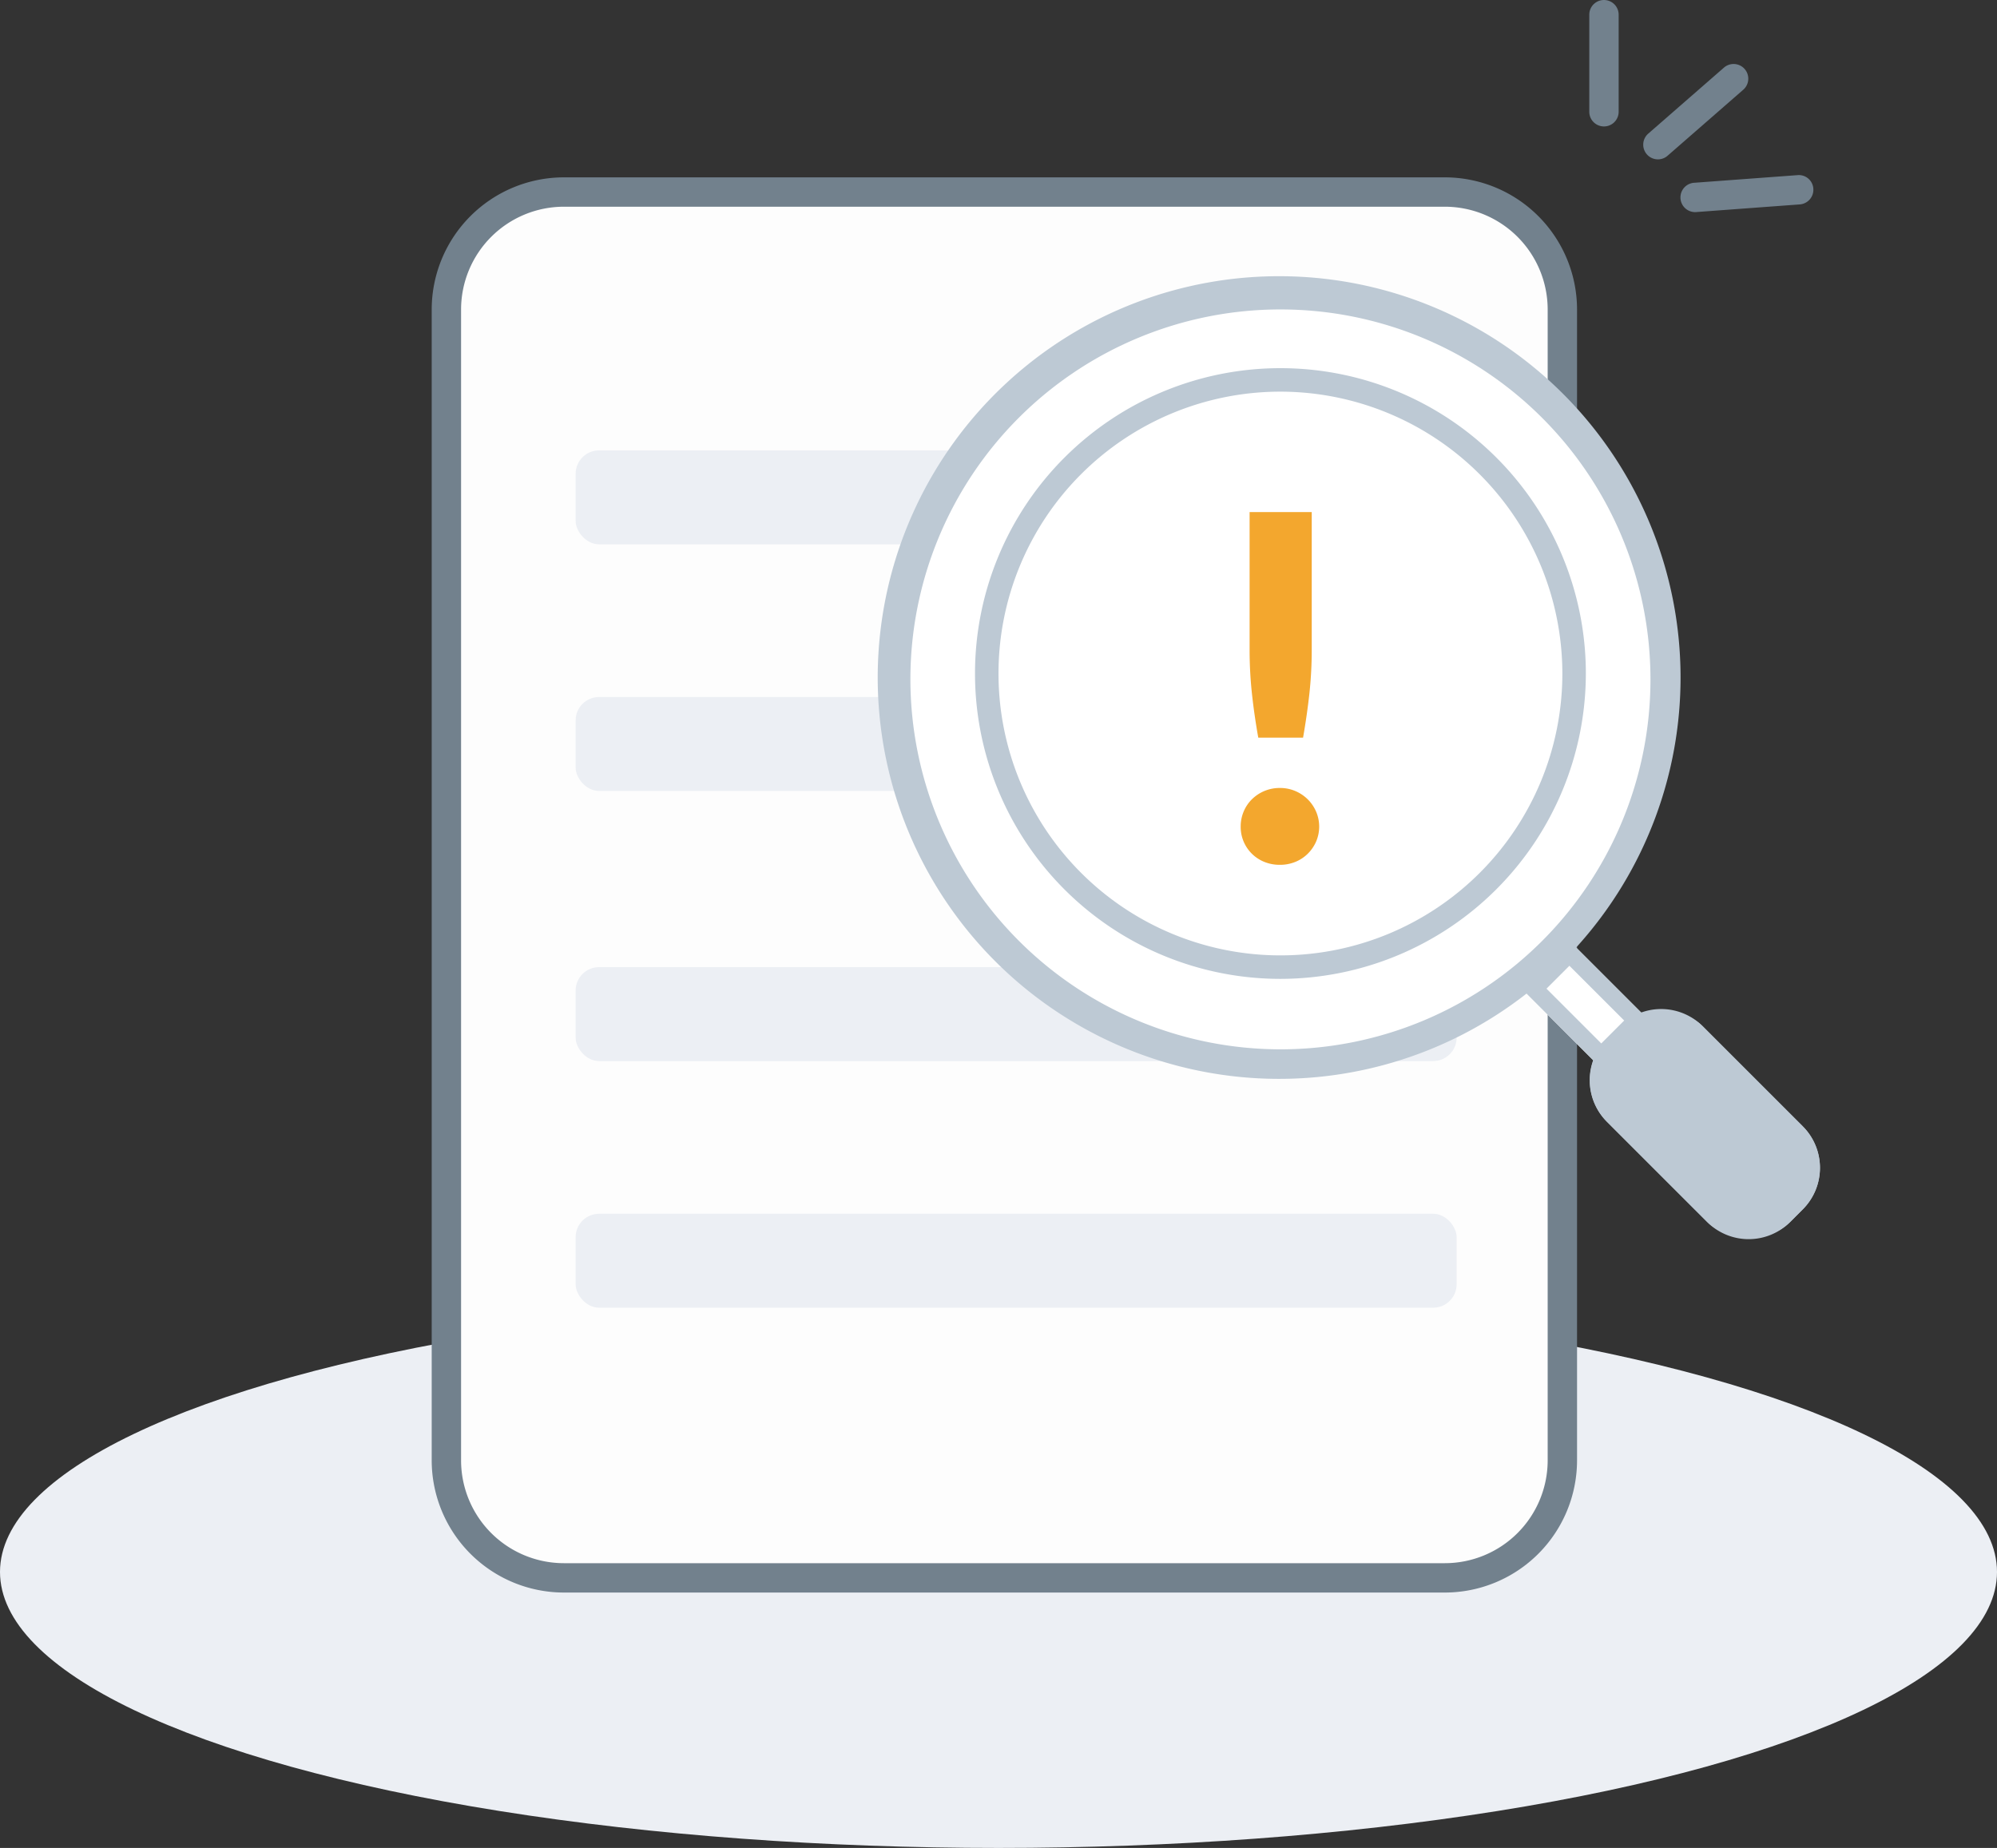 <svg xmlns="http://www.w3.org/2000/svg" width="170" height="157.347" viewBox="0 0 170 157.347">
    <rect x="0" y="0" width="170" height="157.347" fill="#333333" stroke="none"/>
    <!--    <defs>-->


    <!--        <style>-->
    <!--            .a{fill:none;}.b{fill:#f8f9fb;}.c{fill:#fdfdfd;}.d{fill:#72818d;}.e{fill:#eceff4;}.f{fill:#fff;}.g{clip-path:url(#a);}.h{fill:#f5f7f9;}.i{fill:#bdc9d4;}.j{isolation:isolate;}.k{fill:#f3a72e;}-->

    <!--        </style>-->
    <!--        <clipPath id="a">-->
    <!--            <circle class="a" cx="23" cy="23" r="23" transform="translate(86 34.346)" />-->
    <!--        </clipPath>-->
    <!--    </defs>-->

    <g transform="translate(0 0.001)">


        <ellipse class="b" cx="85" cy="23.5" rx="85" ry="23.5" transform="translate(0 110.346)"
            fill="#eceff4" />
        <rect class="c" width="95" height="118" rx="10" transform="translate(38 16.346)"
            fill="#fdfdfd" />
        <path class="d"
            d="M123,135.6H48a11.263,11.263,0,0,1-11.25-11.25v-98A11.263,11.263,0,0,1,48,15.1h75a11.263,11.263,0,0,1,11.25,11.25v98A11.263,11.263,0,0,1,123,135.6ZM48,17.6a8.76,8.76,0,0,0-8.75,8.75v98A8.76,8.76,0,0,0,48,133.1h75a8.76,8.76,0,0,0,8.75-8.75v-98A8.76,8.76,0,0,0,123,17.6Z"
            fill="#72818d" />
        <rect class="e" width="75" height="8" rx="2" transform="translate(49.001 103.347)"
            fill="#eceff4" />
        <rect class="e" width="75" height="8" rx="2" transform="translate(49.001 82.347)"
            fill="#eceff4" />
        <rect class="e" width="75" height="8" rx="2" transform="translate(49.001 59.347)"
            fill="#eceff4" />
        <rect class="e" width="75" height="8" rx="2" transform="translate(49.001 38.347)"
            fill="#eceff4" />
        <ellipse class="f" cx="34" cy="33.5" rx="34" ry="33.5" transform="translate(75 24.347)"
            fill="#fff" />
        <circle class="f" cx="26" cy="26" r="26" transform="translate(83 31.347)" fill="#fff" />
        <path class="d"
            d="M109,83.347a26,26,0,1,1,26-26A26.029,26.029,0,0,1,109,83.347Zm0-50a24,24,0,1,0,24,24A24.027,24.027,0,0,0,109,33.347Z"
            fill="#bdc9d4" />
        <g class="g">
            <rect class="h" width="39" height="12" rx="4" transform="translate(78 42.347)"
                fill="none" />
            <rect class="h" width="39" height="11" rx="4" transform="translate(78 67.347)"
                fill="none" />
        </g>
        <rect class="f" width="5.757" height="9.594"
            transform="translate(129.534 84.181) rotate(-45)" fill="#fff" />
        <rect class="i" width="11.513" height="22.067" rx="5"
            transform="translate(133.256 91.973) rotate(-45)" fill="#bdc9d4" />
        <path class="d"
            d="M153.465,95.9l-8.532-8.533a5,5,0,0,0-5.224-1.153l-5.536-5.536A34.172,34.172,0,1,0,129.95,84.6l5.688,5.689a5,5,0,0,0,1.154,5.224l8.532,8.532a5,5,0,0,0,7.072,0l1.069-1.07a5,5,0,0,0,0-7.071ZM77.5,57.847a31.5,31.5,0,1,1,31.5,31.5A31.536,31.536,0,0,1,77.5,57.847Zm56.1,24.384,4.663,4.663-1.95,1.95-4.663-4.663ZM151.7,101.2l-1.068,1.07a2.558,2.558,0,0,1-3.536,0l-8.532-8.532a2.5,2.5,0,0,1,0-3.536l1.068-1.07a2.5,2.5,0,0,1,3.536,0l8.532,8.533a2.5,2.5,0,0,1,0,3.535Z"
            fill="#bdc9d4" />
        <g class="j" isolation="isolate">
            <g class="j" isolation="isolate">
                <path class="k"
                    d="M105.617,70.374a3.251,3.251,0,0,1,.257-1.282,3.186,3.186,0,0,1,.707-1.045,3.358,3.358,0,0,1,2.378-.954,3.3,3.3,0,0,1,1.3.257,3.373,3.373,0,0,1,1.055.7,3.327,3.327,0,0,1,.718,1.045,3.235,3.235,0,0,1,0,2.574,3.352,3.352,0,0,1-.718,1.035,3.227,3.227,0,0,1-1.055.686,3.425,3.425,0,0,1-1.3.246,3.472,3.472,0,0,1-1.322-.246,3.207,3.207,0,0,1-2.02-3.013ZM111.665,43.6V55.327a34.7,34.7,0,0,1-.195,3.69q-.2,1.824-.543,3.792h-3.813q-.348-1.966-.544-3.792a34.7,34.7,0,0,1-.194-3.69V43.6Z"
                    fill="#f3a72e" />
            </g>
        </g>
        <path class="d"
            d="M141.136,13.568a1.25,1.25,0,0,1-.823-2.192l6.43-5.609a1.25,1.25,0,1,1,1.643,1.884l-6.43,5.609A1.24,1.24,0,0,1,141.136,13.568Z"
            fill="#72818d" />


        <path class="d"
            d="M144.349,18.059a1.25,1.25,0,0,1-.091-2.5l8.768-.648a1.236,1.236,0,0,1,1.339,1.154,1.251,1.251,0,0,1-1.155,1.339l-8.769.648C144.41,18.058,144.379,18.059,144.349,18.059Z"
            fill="#72818d" />


        <path class="d"
            d="M136.542,10.765a1.25,1.25,0,0,1-1.25-1.25V1.249a1.25,1.25,0,0,1,2.5,0V9.515A1.25,1.25,0,0,1,136.542,10.765Z"
            fill="#72818d" />
    </g>
</svg>
